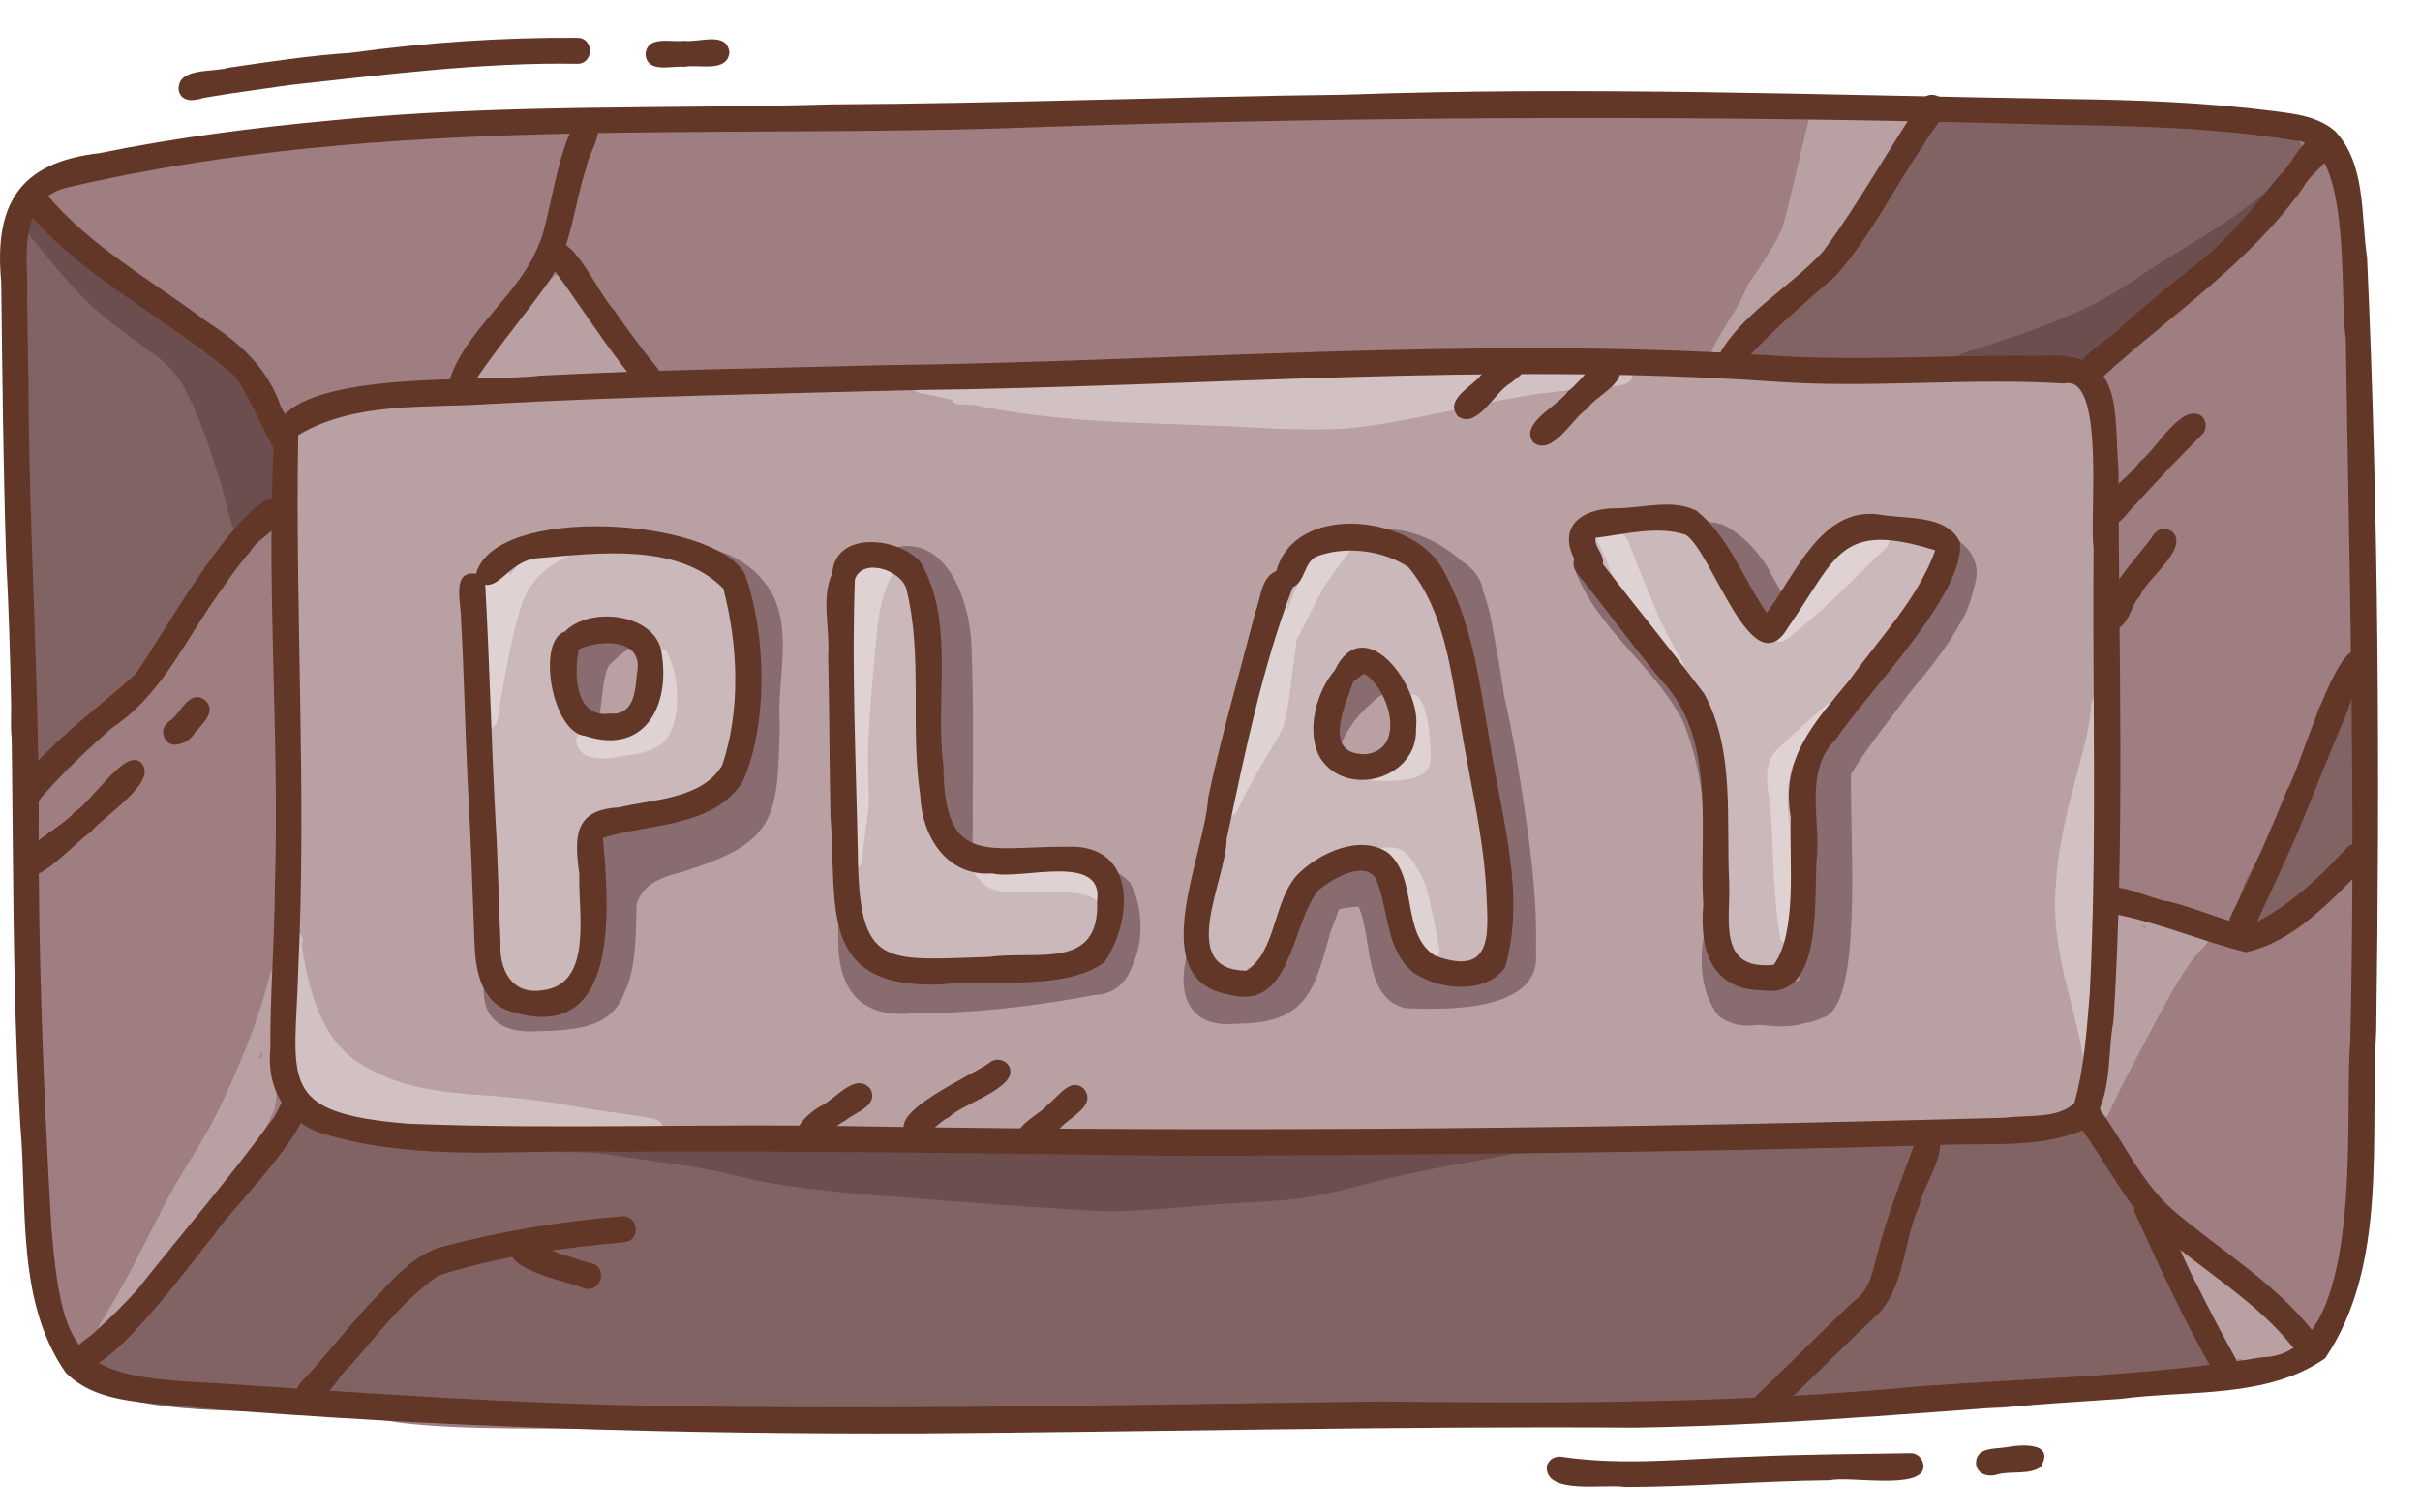 <svg width="32" height="20" viewBox="0 0 32 20" fill="none" xmlns="http://www.w3.org/2000/svg">
<path fill-rule="evenodd" clip-rule="evenodd" d="M31.121 9.291C31.514 9.383 31.211 10.587 31.262 10.947C31.225 11.866 31.22 12.787 31.209 13.707C31.111 14.568 31.357 17.258 30.466 17.892C30.439 17.948 30.391 17.996 30.315 18.026C29.076 18.435 27.736 18.394 26.448 18.533C23.822 18.794 21.179 18.747 18.543 18.756C16.57 18.712 14.597 18.74 12.623 18.741C11.516 18.785 10.415 18.881 9.308 18.913C8.635 18.808 4.666 19.071 4.623 18.547C3.965 18.52 3.252 18.634 2.617 18.459C2.247 18.397 1.329 18.464 1.227 18.012C1.175 17.98 1.126 17.936 1.084 17.886C0.987 17.88 0.891 17.817 0.835 17.673C0.252 13.811 0.268 9.879 0.248 5.98C0.237 4.995 0.171 4.011 0.164 3.025C0.199 2.853 0.291 2.758 0.393 2.734C0.273 2.197 1.537 2.171 1.898 2.057C2.864 1.893 3.9 1.729 4.867 1.678C7.246 1.475 9.633 1.641 12.016 1.581C13.35 1.595 14.689 1.523 16.01 1.439C17.208 1.405 18.404 1.531 19.602 1.504C23.172 1.391 26.745 1.462 30.305 1.744C30.396 1.704 30.506 1.707 30.589 1.77C30.582 1.766 30.575 1.761 30.568 1.756C30.805 1.919 30.866 2.231 30.935 2.493C31.246 2.525 31.203 2.862 31.186 3.092C31.172 3.56 31.172 4.028 31.168 4.495C31.151 6.095 31.196 7.695 31.121 9.291Z" fill="#9E7E81"/>
<path fill-rule="evenodd" clip-rule="evenodd" d="M4.614 18.702C4.053 18.61 1.099 18.823 1.215 18.091C1.026 17.698 1.684 17.349 1.927 17.141C2.199 16.879 2.471 16.614 2.695 16.309C3.051 15.838 3.35 15.306 3.78 14.899C4 14.771 4.253 14.807 4.504 14.844C4.63 14.863 4.756 14.881 4.876 14.879C6.309 14.98 7.744 14.957 9.177 14.933C10.611 14.91 12.044 14.887 13.476 14.988C14.014 15.007 14.552 14.984 15.089 14.956C15.185 14.963 15.289 14.951 15.393 14.938C15.592 14.914 15.794 14.89 15.952 15.007C17.216 14.986 18.48 15.004 19.745 15.022C21.294 15.045 22.844 15.067 24.393 15.017C25.443 14.967 26.524 14.623 27.567 14.795C28.132 15.199 28.312 15.97 28.66 16.549C28.849 16.929 29.125 17.261 29.297 17.651C29.341 17.81 29.448 17.919 29.539 18.05C29.577 18.153 29.566 18.237 29.519 18.306C29.443 18.29 29.361 18.302 29.285 18.31C29.207 18.317 29.129 18.326 29.051 18.336C28.89 18.356 28.729 18.376 28.568 18.398C28.458 18.412 28.348 18.427 28.238 18.442C28.22 18.443 28.203 18.445 28.185 18.446C27.961 18.462 27.736 18.479 27.512 18.502C27.285 18.525 27.058 18.556 26.831 18.579C26.709 18.592 26.587 18.604 26.465 18.614C26.445 18.615 26.425 18.616 26.405 18.616C26.225 18.615 26.046 18.6 25.866 18.592C25.652 18.583 25.436 18.581 25.222 18.575C25.005 18.569 24.788 18.565 24.571 18.575C24.357 18.584 24.143 18.599 23.93 18.623C23.754 18.642 23.579 18.674 23.404 18.701C18.816 18.76 14.227 18.755 9.637 18.776C7.963 18.753 6.289 18.701 4.614 18.702Z" fill="#826364"/>
<path fill-rule="evenodd" clip-rule="evenodd" d="M29.292 1.618C30.543 1.589 30.845 1.951 29.891 2.897C29.31 3.525 28.661 4.082 27.993 4.613C27.675 4.935 27.258 5.052 26.814 5.001C26.132 4.955 25.455 4.815 24.768 4.878C24.317 4.842 22.865 5.328 22.978 4.534C23.243 4.124 23.689 3.833 24.055 3.509C24.783 3.045 24.964 2.062 25.642 1.545C25.86 1.49 26.06 1.632 26.287 1.612C27.288 1.68 28.29 1.586 29.292 1.618Z" fill="#826364"/>
<path fill-rule="evenodd" clip-rule="evenodd" d="M3.729 6.018C3.831 6.873 2.943 7.265 2.549 7.903C2.249 8.374 2.069 8.891 1.617 9.241C1.349 9.487 1.066 9.718 0.822 9.989C0.719 10.14 0.52 10.255 0.344 10.153C0.018 9.877 0.201 9.347 0.152 8.969C0.166 7.707 0.358 6.452 0.247 5.188C0.227 4.666 0.25 4.144 0.238 3.622C0.202 3.346 0.076 2.841 0.515 2.869C0.764 2.925 0.883 3.196 1.079 3.341C1.424 3.636 1.76 3.943 2.119 4.221C2.58 3.95 3.45 5.289 3.54 5.686C3.674 5.732 3.754 5.88 3.729 6.018Z" fill="#826364"/>
<path fill-rule="evenodd" clip-rule="evenodd" d="M29.603 11.981C29.62 11.634 29.934 11.296 30.049 10.997C30.201 10.719 30.296 10.392 30.527 10.167C30.583 9.907 30.569 9.63 30.654 9.378C30.771 9.085 31.232 9.192 31.211 9.506C31.349 9.846 31.219 10.259 31.254 10.623C31.346 10.855 31.526 11.266 31.264 11.445C31.215 11.612 30.99 11.7 30.839 11.603C30.643 11.923 29.79 12.627 29.603 11.981Z" fill="#826364"/>
<path fill-rule="evenodd" clip-rule="evenodd" d="M20.344 15.007C20.405 15.051 20.396 15.148 20.333 15.184C20.302 15.202 20.266 15.207 20.233 15.214C19.484 15.366 18.727 15.472 17.99 15.677C17.731 15.743 17.47 15.808 17.204 15.845C16.872 15.89 16.511 15.895 16.185 15.92C15.637 15.955 15.091 16.03 14.541 16.015C13.663 15.966 12.786 15.902 11.909 15.831C11.322 15.793 10.735 15.736 10.155 15.639C9.91 15.594 9.67 15.528 9.427 15.477C9.159 15.423 8.886 15.389 8.614 15.351C8.342 15.312 8.071 15.264 7.797 15.241C7.679 15.235 7.561 15.234 7.442 15.234C7.384 15.234 7.335 15.185 7.335 15.127C7.335 15.069 7.384 15.02 7.442 15.02C7.773 15.011 8.1 15.054 8.425 15.107C8.68 15.092 8.939 15.114 9.195 15.103C9.717 15.089 10.239 15.108 10.761 15.112C11.563 15.116 12.365 15.118 13.167 15.148C13.904 15.165 14.638 15.249 15.376 15.255C15.401 15.256 15.426 15.256 15.451 15.256C15.496 15.239 15.547 15.229 15.585 15.217C15.979 15.118 16.389 15.113 16.793 15.112C16.97 15.115 17.148 15.12 17.326 15.127C17.326 15.127 17.326 15.127 17.327 15.127C17.63 15.115 17.934 15.109 18.238 15.096C18.86 15.072 19.483 15.032 20.1 14.987C20.181 14.987 20.273 14.96 20.344 15.007Z" fill="#6C4E4F"/>
<path fill-rule="evenodd" clip-rule="evenodd" d="M3.892 6.418C3.893 6.547 3.788 6.642 3.703 6.727C3.632 6.798 3.561 6.869 3.493 6.943C3.407 7.049 3.227 7.227 3.114 7.059C3.013 6.817 2.975 6.55 2.891 6.302C2.77 5.917 2.653 5.558 2.474 5.202C2.366 4.96 2.181 4.771 1.959 4.631C1.775 4.5 1.596 4.362 1.42 4.222C1.071 3.95 0.792 3.603 0.513 3.262C0.458 3.193 0.401 3.125 0.35 3.053C0.314 3.035 0.288 2.998 0.288 2.956C0.284 2.894 0.331 2.83 0.397 2.833C0.494 2.837 0.526 2.949 0.585 3.009C0.63 2.997 0.671 3.019 0.702 3.051C0.954 3.263 1.179 3.506 1.446 3.699C1.7 3.873 1.99 3.986 2.245 4.156C2.511 4.343 2.783 4.518 3.045 4.709C3.469 4.985 3.596 5.296 3.749 5.759C3.815 5.974 3.884 6.192 3.892 6.418Z" fill="#6C4E4F"/>
<path fill-rule="evenodd" clip-rule="evenodd" d="M25.431 4.892C25.431 4.891 25.431 4.891 25.431 4.89C25.449 4.883 25.468 4.875 25.486 4.868C25.676 4.791 25.865 4.713 26.053 4.633C26.058 4.634 26.063 4.635 26.068 4.637C26.85 4.385 27.627 4.129 28.299 3.65C28.787 3.314 29.322 3.047 29.787 2.678C29.894 2.604 29.982 2.488 30.106 2.446C30.175 2.435 30.246 2.497 30.233 2.569C30.213 2.673 30.119 2.746 30.056 2.826C29.75 3.163 29.409 3.466 29.075 3.774C28.738 4.076 28.415 4.392 28.062 4.674C27.737 4.966 27.564 4.962 27.146 4.977C26.782 5.002 26.42 4.974 26.072 4.86C25.937 4.902 25.801 4.942 25.664 4.976C25.629 4.988 25.587 4.998 25.549 4.998C25.488 4.997 25.436 4.973 25.431 4.892Z" fill="#6C4E4F"/>
<path fill-rule="evenodd" clip-rule="evenodd" d="M6.258 5.118C6.217 5.048 6.213 4.957 6.275 4.872C6.574 4.485 6.844 4.02 7.25 3.741C7.377 3.493 7.762 3.655 7.653 3.917C7.914 4.017 7.954 4.388 8.106 4.603C8.194 4.619 8.268 4.693 8.28 4.785C8.283 4.804 8.283 4.822 8.28 4.84C8.379 4.876 8.432 4.979 8.418 5.076C9.519 5.02 10.619 4.93 11.72 4.889C13.699 4.851 15.678 4.848 17.655 4.771C19.313 4.671 20.974 4.655 22.634 4.661C22.639 4.627 22.651 4.593 22.668 4.565C22.767 4.372 22.897 4.197 22.999 4.006C23.041 3.926 23.08 3.844 23.116 3.76C23.215 3.615 23.314 3.469 23.406 3.319C23.468 3.218 23.531 3.112 23.569 3C23.6 2.907 23.624 2.811 23.647 2.715C23.741 2.331 23.827 1.946 23.923 1.562C24.056 1.571 24.189 1.581 24.323 1.574C24.535 1.558 24.747 1.519 24.959 1.494C25.101 1.486 25.312 1.436 25.391 1.591C25.43 1.702 25.339 1.837 25.299 1.931C25.096 2.323 24.812 2.696 24.518 3.015C24.238 3.332 23.976 3.63 23.711 3.953C23.601 4.078 23.207 4.533 22.935 4.727C22.974 4.741 23.014 4.751 23.052 4.759C23.12 4.772 23.187 4.783 23.256 4.793C23.497 4.828 23.743 4.837 23.986 4.848C24.221 4.859 24.455 4.865 24.69 4.87C24.909 4.875 25.129 4.877 25.349 4.88C25.464 4.881 25.58 4.882 25.695 4.882C25.712 4.882 25.729 4.882 25.746 4.882C25.791 4.882 25.837 4.882 25.883 4.882C25.893 4.882 25.903 4.882 25.913 4.882C25.962 4.882 26.014 4.882 26.062 4.871C26.109 4.86 26.151 4.836 26.184 4.803C26.197 4.803 26.21 4.803 26.223 4.803C26.276 4.803 26.329 4.802 26.382 4.802C26.389 4.802 26.396 4.802 26.403 4.802C26.467 4.802 26.53 4.801 26.593 4.801C26.603 4.802 26.614 4.802 26.625 4.801C26.625 4.801 26.626 4.801 26.626 4.801C26.666 4.801 26.705 4.8 26.744 4.8C26.82 4.832 26.909 4.834 26.99 4.837C27.053 4.839 27.116 4.841 27.179 4.841C27.255 4.842 27.331 4.842 27.406 4.842C27.438 4.842 27.469 4.84 27.5 4.838C27.501 4.838 27.502 4.838 27.502 4.838C27.947 5.07 27.972 5.613 27.926 6.831C27.996 8.562 28.038 10.294 27.965 12.025C27.994 11.985 28.037 11.958 28.099 11.956C28.399 12 28.677 12.154 28.965 12.229C29.01 12.24 29.054 12.261 29.1 12.264C29.176 12.264 29.221 12.34 29.205 12.41C29.194 12.49 29.122 12.532 29.074 12.589C29.01 12.665 28.953 12.745 28.897 12.825C28.644 13.213 28.446 13.633 28.225 14.038C28.133 14.214 28.041 14.389 27.957 14.569C27.904 14.664 27.864 14.871 27.715 14.802C27.699 14.794 27.686 14.781 27.675 14.765C27.366 15.101 26.716 15.053 25.373 15.019C22.664 15.024 19.954 15.112 17.244 15.181C17.035 15.175 16.826 15.166 16.617 15.154C16.143 15.126 15.669 15.101 15.195 15.07C15.185 15.069 15.175 15.068 15.164 15.068C15.161 15.068 15.158 15.068 15.155 15.068C15.155 15.068 15.155 15.068 15.154 15.068C15.154 15.068 15.154 15.068 15.154 15.068C15.154 15.068 15.153 15.068 15.153 15.068C15.149 15.068 15.146 15.067 15.143 15.067C15.138 15.067 15.133 15.066 15.128 15.066C15.126 15.066 15.125 15.066 15.123 15.066C15.098 15.064 15.074 15.062 15.049 15.06C15.049 15.06 15.049 15.06 15.049 15.06C15.048 15.06 15.047 15.06 15.047 15.06C15.046 15.06 15.046 15.06 15.046 15.06C15.045 15.06 15.045 15.06 15.045 15.06C15.042 15.06 15.04 15.06 15.038 15.06C15.034 15.059 15.031 15.059 15.027 15.059C15.026 15.059 15.026 15.059 15.025 15.059C14.948 15.053 14.871 15.048 14.795 15.043C14.778 15.042 14.762 15.041 14.746 15.04C14.422 15.018 14.098 15.001 13.774 15.002C13.295 15.004 12.816 15.018 12.337 15.027C11.851 15.035 11.364 15.042 10.878 15.061C10.39 15.081 9.903 15.107 9.415 15.13C9.157 15.142 8.9 15.155 8.642 15.168C8.408 15.179 8.174 15.189 7.94 15.208C7.923 15.209 7.906 15.211 7.889 15.214C7.434 15.2 6.979 15.186 6.524 15.179C6.404 15.174 6.284 15.168 6.165 15.162C6.045 15.156 5.925 15.15 5.806 15.145C5.632 15.12 5.46 15.094 5.287 15.067C5.129 15.038 4.971 15.01 4.814 14.978C4.728 14.96 4.644 14.942 4.559 14.923C4.469 14.903 4.378 14.876 4.285 14.874C4.263 14.873 4.241 14.877 4.22 14.884C3.869 14.69 3.722 14.345 3.676 13.944C3.669 14.02 3.663 14.095 3.658 14.171C3.638 14.348 3.683 14.533 3.614 14.702C3.504 14.972 3.335 15.212 3.171 15.452C3.134 15.508 3.123 15.591 3.054 15.618C2.873 15.869 2.694 16.121 2.504 16.365C2.433 16.489 2.362 16.613 2.289 16.737C2.238 16.81 2.197 16.947 2.085 16.917C2.006 17.003 1.938 17.241 1.788 17.14C1.694 17.312 1.584 17.475 1.493 17.648C1.505 17.747 1.374 17.805 1.307 17.733C1.222 17.638 1.321 17.519 1.369 17.43C1.428 17.331 1.487 17.232 1.545 17.132C1.659 16.937 1.764 16.736 1.867 16.534C1.973 16.326 2.077 16.117 2.185 15.909C2.393 15.508 2.658 15.138 2.862 14.735C3.143 14.158 3.394 13.561 3.557 12.941C3.574 12.874 3.595 12.771 3.671 12.753C3.676 12.298 3.686 11.843 3.707 11.388C3.745 10.747 3.755 10.105 3.756 9.462C3.772 9.213 3.787 8.964 3.802 8.715C3.83 8.258 3.859 7.8 3.86 7.343C3.862 6.859 3.843 6.376 3.832 5.892C3.831 5.817 3.831 5.742 3.837 5.667C3.842 5.61 3.824 5.555 3.791 5.512C3.795 5.506 3.799 5.5 3.804 5.494C3.894 5.442 3.986 5.394 4.08 5.348C4.187 5.3 4.294 5.255 4.403 5.212C4.476 5.185 4.549 5.159 4.622 5.135C4.835 5.121 5.048 5.11 5.261 5.091C5.289 5.089 5.318 5.086 5.346 5.084C5.4 5.087 5.454 5.091 5.507 5.095C5.762 5.113 6.011 5.131 6.231 5.117L6.258 5.118ZM3.429 13.988C3.439 13.987 3.449 13.986 3.458 13.988C3.461 13.956 3.464 13.924 3.467 13.892C3.455 13.924 3.442 13.956 3.429 13.988ZM28.354 12.271C28.357 12.269 28.36 12.268 28.363 12.266C28.369 12.262 28.376 12.259 28.383 12.257C28.352 12.245 28.32 12.234 28.288 12.223C28.289 12.223 28.291 12.224 28.292 12.224C28.291 12.224 28.289 12.223 28.288 12.223C28.288 12.223 28.288 12.224 28.288 12.225C28.315 12.231 28.339 12.248 28.354 12.271ZM30.123 18.075C30.427 18.093 30.449 17.756 30.241 17.601C30.1 17.463 29.977 17.256 29.769 17.225C29.524 17.008 29.366 16.708 29.123 16.496C29.005 16.425 28.844 16.491 28.809 16.624C28.768 16.806 28.944 16.94 29.002 17.101C29.176 17.339 29.248 18.047 29.628 17.971C29.699 18.035 29.8 18.052 29.884 18.003C29.891 17.999 29.897 17.994 29.903 17.99C29.967 18.036 30.043 18.068 30.123 18.075Z" fill="#B9A0A3"/>
<path fill-rule="evenodd" clip-rule="evenodd" d="M21.378 4.819C21.476 4.824 21.62 4.873 21.581 4.997C21.537 5.134 21.236 5.102 21.115 5.126C20.788 5.159 20.46 5.184 20.137 5.239C19.37 5.37 18.616 5.582 17.84 5.662C17.501 5.687 17.16 5.678 16.82 5.667C15.546 5.581 14.253 5.631 12.996 5.378C12.893 5.348 12.788 5.349 12.681 5.349C12.638 5.348 12.601 5.323 12.584 5.285C12.442 5.252 12.299 5.22 12.156 5.194C12.098 5.184 12.056 5.133 12.064 5.074C12.072 5.018 12.127 4.971 12.185 4.982C12.421 5.025 12.655 5.084 12.889 5.136C13.086 5.135 13.282 5.126 13.464 5.114C14.366 5.032 15.27 4.97 16.176 4.937C16.629 4.912 17.081 4.876 17.534 4.868C18.223 4.847 18.912 4.846 19.6 4.821C20.049 4.801 20.499 4.778 20.948 4.789C21.092 4.793 21.236 4.8 21.378 4.819ZM27.572 14.035C27.524 13.932 27.521 13.813 27.491 13.704C27.448 13.495 27.391 13.29 27.34 13.083C27.226 12.63 27.139 12.151 27.187 11.685C27.213 11.222 27.32 10.769 27.441 10.324C27.522 9.991 27.636 9.659 27.652 9.316C27.652 9.257 27.701 9.208 27.759 9.208C27.883 9.213 27.871 9.346 27.861 9.435C27.834 9.658 27.778 9.875 27.723 10.092C27.82 10.14 27.765 10.278 27.767 10.356C27.737 10.808 27.72 11.261 27.711 11.714C27.708 12.327 27.734 12.94 27.771 13.552C27.777 13.662 27.783 13.772 27.784 13.883C27.783 13.943 27.789 14.012 27.741 14.056C27.692 14.104 27.608 14.096 27.572 14.035ZM8.729 14.835C8.771 14.877 8.771 14.948 8.729 14.989C8.634 15.059 8.493 15.034 8.379 15.048C8.045 15.059 7.711 15.055 7.377 15.055C6.716 15.071 6.054 15.15 5.392 15.094C5.011 15.067 4.627 15.003 4.276 14.848C4.012 14.726 3.839 14.447 3.794 14.165C3.74 13.775 3.755 13.362 3.868 12.986C3.831 12.798 3.753 12.602 3.783 12.41C3.829 12.251 4.066 12.329 3.988 12.483C4.051 12.924 4.18 13.479 4.478 13.82C4.607 13.969 4.759 14.078 4.932 14.159C5.317 14.367 5.755 14.43 6.185 14.468C6.633 14.498 7.08 14.537 7.522 14.616C7.843 14.678 8.168 14.716 8.49 14.765C8.57 14.784 8.664 14.781 8.729 14.835Z" fill="#D2C1C3"/>
<path fill-rule="evenodd" clip-rule="evenodd" d="M12.169 18.954C8.981 18.965 5.796 18.874 2.618 18.616C2.035 18.533 1.313 18.595 0.87 18.152C0.209 17.206 0.366 15.96 0.268 14.865C0.119 12.38 0.214 9.889 0.082 7.403C0.042 6.179 0.031 4.954 0.016 3.73C-0.079 2.716 0.242 2.148 1.312 2.026C2.337 1.817 3.374 1.685 4.415 1.589C6.606 1.372 8.81 1.443 11.008 1.38C13.264 1.369 15.518 1.279 17.774 1.252C20.959 1.138 24.142 1.258 27.326 1.309C28.246 1.32 29.168 1.353 30.081 1.471C30.358 1.506 30.661 1.543 30.879 1.736C31.289 2.172 31.217 2.851 31.3 3.407C31.453 6.811 31.47 10.223 31.421 13.631C31.336 15.059 31.583 16.723 30.746 17.961C29.98 18.497 28.935 18.379 28.044 18.497C25.887 18.634 23.769 18.844 21.614 18.877C18.465 18.855 15.318 18.933 12.169 18.954ZM8.774 18.59C11.933 18.645 15.089 18.571 18.247 18.532C20.628 18.559 23.01 18.559 25.382 18.331C26.908 18.221 28.407 18.196 29.911 17.948C31.304 17.922 30.99 14.78 31.077 13.784C31.152 10.679 31.065 7.578 31.019 4.474C30.927 3.873 31.109 1.887 30.338 1.857C29.291 1.685 28.226 1.665 27.168 1.649C22.708 1.521 18.248 1.533 13.789 1.678C9.486 1.849 5.103 1.491 0.878 2.482C0.343 2.611 0.334 3.195 0.359 3.645C0.358 4.113 0.368 4.582 0.376 5.05C0.382 6.938 0.507 8.823 0.512 10.711C0.501 12.55 0.574 14.409 0.68 16.242C0.832 18.056 1.082 18.206 2.871 18.291C4.848 18.422 6.8 18.563 8.774 18.59Z" fill="#633728"/>
<path fill-rule="evenodd" clip-rule="evenodd" d="M15.685 15.286C13.171 15.252 10.656 15.215 8.141 15.23C6.884 15.195 5.579 15.366 4.356 15.015C3.806 14.886 3.518 14.415 3.575 13.866C3.57 13.146 3.632 12.428 3.635 11.708C3.698 9.711 3.513 7.696 3.628 5.708C3.835 4.866 6.389 5.064 7.139 4.967C8.645 4.89 10.154 4.867 11.661 4.829C15.556 4.782 19.46 4.446 23.35 4.696C24.56 4.784 25.773 4.688 26.984 4.706C28.102 4.625 27.947 5.396 28.014 6.231C28.015 8.653 28.099 11.083 27.947 13.502C27.855 13.968 27.951 14.618 27.553 14.941C26.935 15.201 26.233 15.105 25.578 15.144C22.282 15.239 18.983 15.268 15.685 15.286ZM11.411 14.894C16.447 14.976 21.482 14.92 26.517 14.78C26.809 14.742 27.213 14.798 27.429 14.585C27.562 14.115 27.593 13.621 27.633 13.136C27.732 11.173 27.667 9.206 27.683 7.242C27.626 6.841 27.843 4.938 27.294 5.071C26.019 4.992 24.737 5.139 23.461 5.046C19.68 4.785 15.889 5.114 12.104 5.158C10.225 5.208 8.344 5.24 6.466 5.342C5.619 5.4 4.698 5.306 3.943 5.753C3.902 8.098 4.055 10.447 3.945 12.792C3.904 14.295 3.636 14.715 5.396 14.859C7.4 14.938 9.406 14.852 11.411 14.894Z" fill="#633728"/>
<path fill-rule="evenodd" clip-rule="evenodd" d="M27.522 5.083C27.254 4.793 27.921 4.495 28.079 4.292C28.444 3.968 28.826 3.665 29.207 3.36C29.554 3.05 29.846 2.688 30.137 2.326C30.331 2.169 30.508 1.628 30.806 1.814C30.977 2.059 30.559 2.263 30.462 2.47C29.753 3.473 28.713 4.157 27.82 4.971C27.805 5.11 27.627 5.165 27.522 5.083Z" fill="#633728"/>
<path fill-rule="evenodd" clip-rule="evenodd" d="M30.34 17.842C29.741 17.068 28.817 16.654 28.18 15.922C27.953 15.6 27.755 15.257 27.529 14.933C27.481 14.861 27.409 14.774 27.427 14.681C27.454 14.484 27.761 14.486 27.777 14.687C28.102 15.13 28.327 15.656 28.751 16.016C29.367 16.54 30.074 16.958 30.582 17.6C30.741 17.754 30.493 18.003 30.34 17.842Z" fill="#633728"/>
<path fill-rule="evenodd" clip-rule="evenodd" d="M0.982 18.054C0.842 17.84 1.169 17.716 1.282 17.585C1.472 17.417 1.651 17.238 1.82 17.048C2.404 16.312 3.039 15.572 3.589 14.818C3.703 14.699 3.716 14.436 3.92 14.452C4.502 14.583 2.986 16.051 2.836 16.323C2.592 16.603 1.315 18.405 0.982 18.054Z" fill="#633728"/>
<path fill-rule="evenodd" clip-rule="evenodd" d="M3.655 5.982C3.451 5.656 3.328 5.28 3.1 4.968C2.305 4.279 1.334 3.802 0.593 3.052C0.492 2.918 0.221 2.759 0.38 2.577C0.444 2.513 0.559 2.509 0.622 2.577C1.208 3.271 2.013 3.71 2.73 4.25C3.147 4.515 3.507 4.838 3.689 5.309C3.75 5.522 4.042 5.768 3.898 5.982C3.832 6.048 3.721 6.048 3.655 5.982Z" fill="#633728"/>
<path fill-rule="evenodd" clip-rule="evenodd" d="M0.327 10.691C-0.318 10.511 1.612 9.133 1.8 8.899C2.094 8.51 3.283 6.324 3.77 6.59C3.959 6.861 3.427 7.078 3.307 7.294C3.111 7.522 2.945 7.773 2.773 8.019C2.39 8.595 2.076 9.232 1.484 9.622C1.176 9.894 0.858 10.191 0.591 10.495C0.512 10.574 0.461 10.714 0.327 10.691Z" fill="#633728"/>
<path fill-rule="evenodd" clip-rule="evenodd" d="M5.93 5.071C6.13 4.368 6.88 3.904 7.134 3.209C7.281 2.918 7.426 1.462 7.787 1.544C8.067 1.664 7.781 2.009 7.754 2.213C7.59 2.703 7.561 3.249 7.278 3.692C6.97 4.131 6.621 4.539 6.318 4.981C6.256 5.066 6.254 5.205 6.123 5.217C6.03 5.231 5.946 5.163 5.93 5.071Z" fill="#633728"/>
<path fill-rule="evenodd" clip-rule="evenodd" d="M8.424 5.08C8.094 4.68 7.807 4.249 7.511 3.825C7.402 3.653 7.021 3.277 7.405 3.199C7.669 3.289 7.91 3.874 8.12 4.102C8.304 4.364 8.491 4.624 8.695 4.87C8.832 5.043 8.56 5.257 8.424 5.08Z" fill="#633728"/>
<path fill-rule="evenodd" clip-rule="evenodd" d="M29.7 12.591C29.108 12.446 28.536 12.193 27.931 12.082C27.824 12.12 27.704 12.033 27.706 11.92C27.794 11.514 28.41 11.896 28.673 11.92C29.032 12.005 29.375 12.165 29.731 12.246C30.14 12.053 30.503 11.761 30.817 11.437C30.89 11.362 30.964 11.287 31.035 11.209C31.188 11.05 31.435 11.294 31.277 11.452C30.832 11.901 30.336 12.453 29.7 12.591Z" fill="#633728"/>
<path fill-rule="evenodd" clip-rule="evenodd" d="M29.551 12.466C29.326 12.354 29.519 12.09 29.586 11.932C29.82 11.442 30.042 10.946 30.244 10.441C30.412 10.181 30.914 8.355 31.231 8.619C31.462 8.807 31.088 9.145 31.054 9.375C30.846 9.86 30.653 10.35 30.453 10.838C30.249 11.338 30.01 11.822 29.788 12.314C29.788 12.433 29.656 12.51 29.551 12.466Z" fill="#633728"/>
<path fill-rule="evenodd" clip-rule="evenodd" d="M29.258 18.122C28.878 17.453 28.553 16.755 28.237 16.053C28.246 16.072 28.258 16.088 28.272 16.103C28.115 15.947 28.359 15.701 28.514 15.861C28.72 16.223 28.853 16.626 29.052 16.994C29.213 17.316 29.379 17.635 29.554 17.949C29.667 18.14 29.369 18.316 29.258 18.122Z" fill="#633728"/>
<path fill-rule="evenodd" clip-rule="evenodd" d="M23.22 18.703C23.155 18.638 23.152 18.525 23.22 18.46C23.652 18.048 24.071 17.623 24.505 17.212C24.722 17.069 24.759 16.823 24.821 16.588C24.95 16.091 25.137 15.613 25.314 15.131C25.263 14.947 25.52 14.838 25.627 14.992C25.747 15.266 25.436 15.66 25.378 15.947C25.172 16.395 25.191 16.971 24.861 17.347C24.388 17.793 23.93 18.253 23.462 18.703C23.395 18.767 23.287 18.769 23.22 18.703Z" fill="#633728"/>
<path fill-rule="evenodd" clip-rule="evenodd" d="M3.972 18.525C3.822 18.363 4.043 18.226 4.138 18.108C4.38 17.831 4.612 17.546 4.858 17.272C5.16 16.968 5.444 16.582 5.88 16.476C6.645 16.279 7.428 16.147 8.216 16.085C8.434 16.053 8.484 16.399 8.263 16.425C7.43 16.503 6.584 16.61 5.792 16.87C5.336 17.189 4.993 17.646 4.629 18.063C4.445 18.207 4.244 18.716 3.972 18.525Z" fill="#633728"/>
<path fill-rule="evenodd" clip-rule="evenodd" d="M7.734 17.038C7.519 16.948 6.732 16.807 6.757 16.537C6.866 16.198 7.25 16.564 7.466 16.595C7.584 16.636 7.704 16.674 7.826 16.707C8.04 16.764 7.947 17.099 7.734 17.038Z" fill="#633728"/>
<path fill-rule="evenodd" clip-rule="evenodd" d="M22.674 4.808C22.948 4.184 23.654 3.822 24.107 3.324C24.584 2.685 24.965 1.978 25.414 1.319C25.498 1.198 25.707 1.255 25.72 1.401C25.706 1.586 25.531 1.728 25.451 1.893C25.053 2.471 24.742 3.118 24.275 3.646C23.856 4.012 23.43 4.373 23.056 4.786C22.983 4.99 22.719 5.08 22.674 4.808Z" fill="#633728"/>
<path fill-rule="evenodd" clip-rule="evenodd" d="M2.364 1.203C2.33 0.885 2.81 0.961 3.015 0.896C3.555 0.817 4.094 0.734 4.639 0.699C5.632 0.562 6.631 0.494 7.634 0.5C7.854 0.498 7.857 0.845 7.634 0.843C6.368 0.823 5.115 0.985 3.859 1.121C3.471 1.178 3.08 1.226 2.693 1.294C2.574 1.334 2.408 1.358 2.364 1.203Z" fill="#633728"/>
<path fill-rule="evenodd" clip-rule="evenodd" d="M8.536 0.717C8.555 0.463 8.878 0.564 9.049 0.54C9.24 0.567 9.613 0.407 9.645 0.694C9.615 0.966 9.242 0.845 9.054 0.883C8.881 0.865 8.556 0.976 8.536 0.717Z" fill="#633728"/>
<path fill-rule="evenodd" clip-rule="evenodd" d="M21.486 19.662C21.229 19.616 20.42 19.774 20.454 19.386C20.479 19.293 20.574 19.245 20.665 19.266C21.485 19.386 22.322 19.285 23.147 19.262C23.852 19.23 24.558 19.228 25.263 19.216C25.357 19.213 25.434 19.296 25.434 19.387C25.44 19.711 24.451 19.514 24.201 19.573C23.296 19.582 22.392 19.66 21.486 19.662Z" fill="#633728"/>
<path fill-rule="evenodd" clip-rule="evenodd" d="M26.129 19.34C26.137 19.133 26.384 19.162 26.529 19.137C26.734 19.098 27.187 19.069 26.981 19.402C26.818 19.506 26.599 19.447 26.414 19.496C26.29 19.538 26.13 19.492 26.129 19.34Z" fill="#633728"/>
<path fill-rule="evenodd" clip-rule="evenodd" d="M20.277 5.852C20.082 5.597 20.61 5.367 20.735 5.172C20.908 5.056 21.137 4.638 21.362 4.782C21.593 5.03 21.112 5.219 20.989 5.403C20.79 5.529 20.53 6.038 20.277 5.852Z" fill="#633728"/>
<path fill-rule="evenodd" clip-rule="evenodd" d="M19.274 5.501C19.098 5.278 19.47 5.111 19.588 4.956C19.736 4.838 19.977 4.496 20.157 4.736C20.247 4.891 20.074 4.982 19.973 5.067C19.766 5.181 19.527 5.69 19.274 5.501Z" fill="#633728"/>
<path fill-rule="evenodd" clip-rule="evenodd" d="M12.007 15.016C11.666 14.717 12.904 14.205 13.107 14.036C13.188 13.989 13.294 14.016 13.342 14.097C13.493 14.376 12.721 14.593 12.549 14.774C12.372 14.846 12.211 15.142 12.007 15.016Z" fill="#633728"/>
<path fill-rule="evenodd" clip-rule="evenodd" d="M13.491 15.161C13.305 14.915 13.732 14.762 13.86 14.602C13.995 14.506 14.151 14.237 14.331 14.396C14.51 14.618 14.144 14.771 14.021 14.915C13.864 15.011 13.691 15.327 13.491 15.161Z" fill="#633728"/>
<path fill-rule="evenodd" clip-rule="evenodd" d="M10.686 15.135C10.346 15.023 10.677 14.72 10.855 14.624C11.047 14.538 11.319 14.162 11.512 14.403C11.621 14.628 11.298 14.71 11.168 14.825C10.993 14.903 10.877 15.121 10.686 15.135Z" fill="#633728"/>
<path fill-rule="evenodd" clip-rule="evenodd" d="M27.765 6.913C27.564 6.681 28.171 6.316 28.292 6.107C28.502 5.962 28.852 5.303 29.117 5.506C29.183 5.572 29.183 5.683 29.117 5.748C28.819 6.043 28.532 6.349 28.249 6.659C28.12 6.775 27.962 7.081 27.765 6.913Z" fill="#633728"/>
<path fill-rule="evenodd" clip-rule="evenodd" d="M27.925 8.321C27.452 8.171 28.351 7.294 28.483 7.06C28.542 6.987 28.648 6.971 28.724 7.029C28.956 7.254 28.385 7.646 28.296 7.883C28.16 8.015 28.151 8.328 27.925 8.321Z" fill="#633728"/>
<path fill-rule="evenodd" clip-rule="evenodd" d="M0.203 11.434C0.246 11.224 0.815 10.945 0.989 10.734C1.207 10.613 1.647 9.897 1.858 10.078C2.124 10.331 1.352 10.8 1.199 11.004C0.991 11.124 0.317 11.941 0.203 11.434Z" fill="#633728"/>
<path fill-rule="evenodd" clip-rule="evenodd" d="M2.157 9.682C2.153 9.565 2.271 9.532 2.33 9.452C2.425 9.343 2.539 9.133 2.706 9.255C2.877 9.399 2.674 9.573 2.576 9.69C2.481 9.858 2.179 9.941 2.157 9.682Z" fill="#633728"/>
<path fill-rule="evenodd" clip-rule="evenodd" d="M23.034 12.881C23.017 12.86 23 12.838 22.984 12.816C22.983 12.814 22.982 12.813 22.981 12.812C22.98 12.833 22.98 12.854 22.98 12.875C22.998 12.878 23.016 12.88 23.034 12.881ZM23.458 8.756C23.436 8.684 23.413 8.613 23.388 8.542C23.354 8.536 23.323 8.521 23.294 8.503C23.14 8.536 22.994 8.374 23.05 8.224C22.925 8.046 22.817 7.85 22.654 7.702C22.494 7.553 22.267 7.438 22.19 7.223C22.017 7.085 22.173 6.783 22.386 6.852C22.534 6.917 22.701 6.883 22.844 6.97C23.059 7.091 23.225 7.277 23.36 7.481C23.492 7.73 24.147 8.781 23.722 8.905C23.61 8.937 23.493 8.868 23.458 8.756ZM8.477 7.958C8.716 7.818 8.934 8.19 8.693 8.328C8.466 8.459 8.246 8.608 8.058 8.791C7.885 9.052 8.059 9.906 7.562 9.742C7.346 9.57 7.443 9.221 7.393 8.976C7.347 8.728 7.382 8.188 7.758 8.396C7.814 8.297 7.925 8.212 8.043 8.241C8.181 8.138 8.327 8.042 8.477 7.958ZM10.195 7.824C9.958 7.423 9.433 7.129 8.976 7.316C8.68 7.463 8.879 7.831 9.096 7.802C9.1 7.804 9.103 7.806 9.106 7.808C9.332 7.843 9.554 7.879 9.686 8.098C9.695 8.109 9.704 8.12 9.714 8.128C9.887 8.921 9.858 9.784 9.63 10.558C9.338 10.537 9.06 10.679 8.789 10.771C8.61 10.808 8.39 10.78 8.241 10.897C8.202 10.891 8.162 10.897 8.124 10.911C8.049 10.94 8.012 10.998 7.991 11.065C7.836 11.112 7.766 11.321 7.866 11.45C7.897 11.955 7.7 12.513 7.844 12.993C7.842 13 7.84 13.007 7.838 13.014C7.571 13.166 7.241 13.104 6.946 13.114C6.901 13.123 6.863 13.137 6.832 13.156C6.76 12.88 7.057 12.417 6.693 12.31C6.344 12.303 6.438 12.797 6.398 13.031C6.363 13.471 6.646 13.652 7.054 13.638C7.685 13.625 8.098 13.573 8.258 13.119C8.408 12.818 8.407 12.395 8.418 11.953C8.483 11.756 8.629 11.624 9.005 11.535C10.264 11.142 10.283 10.839 10.311 9.583C10.268 9.007 10.491 8.348 10.195 7.824ZM12.861 11.129C12.838 11.279 12.955 11.435 12.877 11.578C12.792 11.738 12.525 11.707 12.486 11.527C12.405 11.106 12.029 9.131 12.433 8.947C12.398 8.566 12.447 7.502 11.836 7.692C11.69 8.06 11.249 7.709 11.451 7.43C12.354 6.786 12.821 7.756 12.847 8.567C12.879 9.42 12.861 10.275 12.861 11.129ZM14.941 11.669C14.807 11.53 14.485 11.324 14.32 11.484C14.053 11.466 13.748 11.525 13.476 11.598C13.208 11.666 13.324 12.088 13.59 12.011C14.309 11.845 14.729 11.763 14.563 12.629C14.492 12.675 14.391 12.715 14.269 12.75C13.443 12.903 12.567 13.034 11.747 12.886C11.611 12.629 11.888 11.801 11.587 11.7C11.58 11.551 11.568 11.403 11.539 11.258C10.964 10.747 11.102 12.174 11.083 12.454C11.092 13.099 11.388 13.46 12.057 13.401C12.65 13.399 13.245 13.352 13.833 13.264C14.041 13.235 14.249 13.2 14.455 13.159C14.739 13.154 14.901 12.985 14.975 12.764C14.975 12.764 14.975 12.764 14.975 12.764C15.135 12.429 15.107 11.958 14.941 11.669ZM17.831 8.954C18.043 8.757 18.884 8.289 18.745 8.919C18.587 9.091 18.308 9.11 18.143 9.292C17.943 9.455 17.797 9.666 17.704 9.906C17.635 10.176 17.278 10.412 17.164 10.04C17.155 9.976 17.167 9.912 17.191 9.851C17.087 9.569 17.403 9.331 17.583 9.155C17.626 9.048 17.701 8.94 17.831 8.954ZM20.312 12.633C20.312 12.632 20.312 12.632 20.312 12.632C20.313 12.613 20.312 12.593 20.311 12.573C20.326 11.968 20.257 11.361 20.169 10.763C20.094 10.238 20.007 9.714 19.889 9.197C19.862 9.016 19.833 8.835 19.802 8.654C19.744 8.378 19.718 8.079 19.609 7.816C19.601 7.693 19.518 7.54 19.319 7.412C18.962 7.091 18.444 6.895 17.979 7.051C17.901 7.069 17.841 7.106 17.799 7.151C17.355 7.289 17.584 7.735 17.904 7.561C17.984 7.561 18.073 7.561 18.166 7.564C18.185 7.621 18.231 7.67 18.308 7.69C18.546 7.743 18.8 7.771 19.013 7.897C19.288 8.315 19.364 8.86 19.479 9.364C19.479 9.364 19.479 9.364 19.48 9.365C19.557 9.937 19.668 10.504 19.757 11.075C19.82 11.566 19.859 12.062 19.873 12.556C19.856 12.651 19.829 12.722 19.789 12.762C19.778 12.768 19.766 12.774 19.754 12.78C19.541 12.663 19.266 12.803 19.041 12.841C18.588 12.997 18.685 12.166 18.582 11.637C18.756 11.496 18.699 11.247 18.407 11.262C18.342 11.178 18.271 11.132 18.202 11.112C18.2 10.948 17.996 10.794 17.837 10.95C17.753 11.041 17.484 11.326 17.245 11.636C17.226 11.645 17.208 11.654 17.189 11.664C17.137 11.701 17.11 11.761 17.107 11.823C16.836 12.212 16.68 12.586 17.05 12.623C17.037 12.666 17.024 12.709 17.011 12.752C16.781 12.68 16.547 12.617 16.351 12.472C16.194 11.814 15.707 12.205 15.68 12.686C15.568 13.205 15.762 13.595 16.343 13.537C17.279 13.534 17.375 13.111 17.592 12.329C17.631 12.226 17.668 12.123 17.708 12.021C17.795 12.005 17.882 11.99 17.967 11.991C18.153 12.419 18.027 13.202 18.586 13.331C19.122 13.356 20.344 13.376 20.312 12.633ZM26.138 7.564C26.139 7.593 26.137 7.623 26.131 7.652C26.12 7.709 26.106 7.766 26.09 7.821C26.055 7.961 26 8.117 25.924 8.231C25.749 8.563 25.502 8.86 25.256 9.155C24.965 9.545 24.657 9.928 24.476 10.238C24.464 11.198 24.631 13.314 24.1 13.458C24.033 13.49 23.947 13.52 23.864 13.53C23.726 13.574 23.545 13.585 23.308 13.555C23.283 13.555 23.258 13.555 23.234 13.554C23.053 13.576 22.878 13.554 22.724 13.432C22.456 13.098 22.459 12.559 22.582 12.165C22.559 11.264 22.599 10.354 22.245 9.519C21.858 8.787 21.08 8.287 20.812 7.492C20.756 7.079 21.474 7.129 21.282 7.53C21.622 8.121 22.154 8.57 22.521 9.141C23.041 10.028 22.975 11.125 23.011 12.12C23.217 12.423 23.452 12.707 23.684 12.986C23.7 12.982 23.716 12.978 23.732 12.975C23.751 12.97 23.77 12.967 23.788 12.963C23.794 12.903 23.799 12.843 23.803 12.782C23.602 12.643 23.797 12.306 23.779 12.094C23.808 11.872 23.822 11.649 23.832 11.426C23.83 11.233 23.827 11.041 23.826 10.848C23.817 10.843 23.809 10.837 23.801 10.83C23.751 10.833 23.703 10.818 23.659 10.778C23.485 10.595 23.709 10.427 23.83 10.295C23.831 10.262 23.831 10.229 23.832 10.197C23.837 10.009 23.778 9.698 24.048 9.688C24.073 9.688 24.097 9.692 24.119 9.7C24.163 9.64 24.231 9.616 24.297 9.621C24.396 9.46 24.5 9.3 24.607 9.143C24.825 8.801 25.042 8.459 25.259 8.116C25.354 7.99 25.401 7.778 25.581 7.756C25.585 7.638 25.44 7.56 25.472 7.429C25.473 7.417 25.475 7.405 25.478 7.394C25.478 7.391 25.478 7.388 25.478 7.385C25.449 7.284 25.48 7.171 25.604 7.12C25.835 7.048 26.052 7.225 26.118 7.442C26.118 7.443 26.119 7.444 26.119 7.445C26.13 7.478 26.137 7.514 26.138 7.553C26.138 7.556 26.138 7.56 26.138 7.564Z" fill="#896C6F"/>
<path fill-rule="evenodd" clip-rule="evenodd" d="M8.023 9.603C8.416 9.612 8.655 9.308 8.598 8.927C8.607 8.346 7.871 8.291 7.456 8.462C7.423 8.901 7.374 9.702 8.023 9.603ZM9.882 7.968C9.909 8.781 10.085 9.811 9.463 10.446C9.18 10.684 8.795 10.699 8.455 10.805C8.237 10.899 7.814 10.871 7.84 11.192C7.796 11.959 8.121 13.443 6.88 13.243C6.631 13.18 6.564 12.909 6.581 12.682C6.59 12.253 6.518 11.894 6.497 11.484C6.469 10.772 6.388 10.064 6.36 9.352C6.374 9.131 6.283 8.867 6.396 8.669C6.395 8.623 6.395 8.577 6.395 8.531C6.394 8.457 6.395 8.383 6.396 8.308C6.132 8.159 6.286 7.724 6.469 7.561C7.113 7.081 9.736 6.894 9.882 7.968Z" fill="#CBB8BA"/>
<path fill-rule="evenodd" clip-rule="evenodd" d="M14.022 11.256C14.461 11.232 14.649 11.415 14.593 11.858C14.563 12.139 14.572 12.549 14.248 12.655C13.749 12.736 13.244 12.826 12.739 12.857C10.972 12.832 11.408 12.257 11.218 10.866C11.185 9.964 11.202 9.061 11.197 8.159C11.223 7.96 11.109 7.659 11.325 7.546C11.436 7.169 12.019 7.363 12.106 7.674C12.351 8.611 12.258 9.604 12.437 10.554C12.5 10.773 12.526 11.094 12.771 11.183C13.178 11.289 13.606 11.235 14.022 11.256Z" fill="#CBB8BA"/>
<path fill-rule="evenodd" clip-rule="evenodd" d="M17.762 8.879C17.75 8.89 17.735 8.9 17.72 8.909C17.736 8.903 17.75 8.891 17.762 8.879ZM18.556 9.78C18.519 10.031 18.21 10.082 18.003 10.131C17.145 10.163 17.655 9.217 17.827 8.78C18.347 8.535 18.639 9.38 18.556 9.78ZM19.855 11.949C19.888 12.37 19.697 13.063 19.145 12.876C18.443 12.705 18.635 11.783 18.182 11.385C17.611 11.4 17.337 11.823 17.097 12.28C16.895 12.552 16.777 13.173 16.324 12.983C15.724 12.707 15.883 12.047 16.016 11.534C16.159 10.661 16.289 9.768 16.594 8.936C16.739 8.522 16.79 8.023 17.064 7.677C17.298 7.033 18.073 6.931 18.632 7.199C19.232 7.48 19.238 8.249 19.418 8.805C19.674 9.833 19.823 10.889 19.855 11.949Z" fill="#CBB8BA"/>
<path fill-rule="evenodd" clip-rule="evenodd" d="M24.509 7.02C24.888 6.93 26.001 6.931 25.668 7.574C25.405 7.992 25.131 8.399 24.834 8.793C24.533 9.213 24.136 9.581 23.939 10.067C23.719 10.678 24.192 12.989 23.262 12.923C22.541 12.816 22.748 11.841 22.67 11.315C22.628 10.799 22.603 10.281 22.516 9.771C22.445 9.384 22.141 9.105 21.936 8.785C21.789 8.58 21.657 8.364 21.52 8.153C21.395 7.877 20.579 7.212 20.981 6.978C21.125 6.748 21.506 6.873 21.739 6.843C22.752 6.777 22.719 7.755 23.328 8.302C23.67 7.842 23.934 7.226 24.509 7.02Z" fill="#CBB8BA"/>
<path fill-rule="evenodd" clip-rule="evenodd" d="M6.445 9.637C6.296 9.604 6.353 9.405 6.352 9.293C6.292 9.295 6.241 9.246 6.242 9.186C6.24 8.926 6.251 8.666 6.271 8.408C6.283 8.233 6.291 8.058 6.31 7.884C6.318 7.785 6.315 7.612 6.454 7.622C6.485 7.563 6.514 7.494 6.578 7.466C6.67 7.424 6.757 7.522 6.737 7.612C6.816 7.529 6.895 7.342 7.034 7.408C7.158 7.305 7.297 7.22 7.441 7.149C7.494 7.124 7.56 7.154 7.582 7.206C7.604 7.259 7.579 7.317 7.531 7.343C7.212 7.499 6.992 7.685 6.886 8.035C6.777 8.378 6.715 8.733 6.65 9.087C6.63 9.204 6.611 9.321 6.592 9.439C6.582 9.525 6.557 9.651 6.445 9.637ZM23.539 12.404C23.468 11.973 23.451 11.532 23.435 11.095C23.425 10.895 23.423 10.697 23.384 10.5C23.353 10.28 23.339 10.034 23.532 9.882C23.743 9.672 23.973 9.481 24.193 9.285C24.315 9.182 24.425 9.059 24.555 8.968C24.658 8.922 24.753 9.057 24.677 9.139C24.506 9.313 24.316 9.452 24.144 9.618C24.186 9.728 24.065 9.797 23.991 9.852C23.915 9.908 23.838 9.963 23.767 10.024C23.701 10.079 23.692 10.17 23.67 10.248C23.617 10.496 23.632 10.749 23.68 10.997C23.712 11.213 23.742 11.43 23.776 11.646C23.798 11.791 23.82 11.936 23.836 12.082C23.843 12.142 23.8 12.199 23.739 12.203C23.742 12.27 23.759 12.338 23.746 12.404C23.718 12.507 23.567 12.507 23.539 12.404ZM23.465 8.457C23.385 8.375 23.476 8.279 23.533 8.215C23.615 8.12 23.701 8.028 23.785 7.935C23.786 7.912 23.794 7.89 23.807 7.87C23.9 7.746 24.007 7.633 24.107 7.514C24.181 7.428 24.258 7.344 24.339 7.263C24.396 7.204 24.483 7.108 24.567 7.173C24.646 7.118 24.722 7.06 24.802 7.005C24.846 6.967 24.918 6.98 24.952 7.025C25.015 7.136 24.991 7.2 24.9 7.282C24.558 7.606 24.235 7.951 23.873 8.252C23.806 8.306 23.738 8.36 23.673 8.416C23.619 8.47 23.53 8.524 23.465 8.457ZM22.065 8.861C22.004 8.765 21.951 8.665 21.898 8.564C21.781 8.587 21.74 8.444 21.683 8.369C21.491 8.055 21.361 7.709 21.223 7.369C21.189 7.293 21.15 7.219 21.117 7.143C21.105 7.111 21.105 7.073 21.125 7.044C21.12 6.956 21.228 6.898 21.298 6.954C21.34 6.983 21.342 7.033 21.352 7.077C21.44 7.021 21.513 7.095 21.537 7.178C21.575 7.263 21.605 7.351 21.638 7.438C21.76 7.736 21.88 8.047 22.019 8.334C22.092 8.475 22.165 8.618 22.25 8.752C22.318 8.874 22.14 8.981 22.065 8.861ZM18.298 10.33C18.267 10.33 18.236 10.325 18.204 10.329C18.144 10.329 18.083 10.284 18.086 10.219C18.087 10.171 18.117 10.129 18.164 10.115C18.3 10.11 18.44 10.121 18.575 10.091C18.522 10.07 18.491 10.004 18.516 9.95C18.529 9.924 18.537 9.897 18.544 9.869C18.576 9.704 18.574 9.535 18.567 9.368C18.554 9.279 18.588 9.173 18.696 9.185C18.879 9.203 18.927 9.847 18.917 10.001C18.941 10.332 18.531 10.316 18.298 10.33ZM18.756 12.754C18.702 12.632 18.695 12.494 18.655 12.366C18.571 12.043 18.456 11.721 18.238 11.464C18.162 11.466 18.096 11.397 18.118 11.32C18.141 11.236 18.242 11.221 18.315 11.21C18.573 11.164 18.663 11.364 18.78 11.546C18.885 11.746 18.915 11.975 18.965 12.193C18.989 12.313 19.012 12.433 19.035 12.554C19.045 12.607 19.005 12.66 18.954 12.672C18.982 12.791 18.817 12.861 18.756 12.754ZM16.22 10.783C16.167 10.76 16.139 10.696 16.163 10.642C16.18 10.605 16.196 10.568 16.214 10.531C16.141 10.487 16.164 10.398 16.192 10.332C16.221 10.251 16.25 10.17 16.279 10.089C16.393 9.764 16.52 9.444 16.64 9.122C16.708 8.964 16.73 8.794 16.748 8.625C16.776 8.405 16.797 8.184 16.818 7.964C16.827 7.855 16.853 7.748 16.91 7.653C17.02 7.457 17.182 7.286 17.396 7.205C17.486 7.175 17.596 7.106 17.689 7.157C17.782 7.1 17.893 7.218 17.833 7.309C17.735 7.442 17.629 7.575 17.539 7.713C17.456 7.832 17.401 7.968 17.332 8.096C17.271 8.216 17.21 8.337 17.147 8.457C17.135 8.537 17.125 8.616 17.115 8.696C17.069 8.998 17.055 9.309 16.97 9.603C16.899 9.771 16.794 9.921 16.704 10.079C16.624 10.215 16.544 10.351 16.471 10.491C16.433 10.568 16.395 10.646 16.36 10.725C16.337 10.779 16.273 10.806 16.22 10.783ZM17.025 8.044C17.024 8.058 17.023 8.071 17.021 8.085C17.086 7.881 17.166 7.68 17.296 7.508C17.143 7.646 17.025 7.834 17.025 8.044ZM14.488 11.9C14.363 11.811 14.209 11.811 14.061 11.799C13.861 11.783 13.661 11.79 13.46 11.799C13.357 11.803 13.251 11.799 13.153 11.763C12.997 11.735 12.732 11.469 12.942 11.35C13.02 11.316 13.109 11.389 13.088 11.472C13.123 11.524 13.179 11.551 13.238 11.565C13.234 11.504 13.281 11.453 13.338 11.444C13.521 11.406 13.708 11.4 13.894 11.4C14.06 11.4 14.226 11.404 14.392 11.413C14.45 11.416 14.499 11.459 14.499 11.52C14.499 11.567 14.464 11.614 14.418 11.625C14.51 11.662 14.668 11.705 14.661 11.829C14.651 11.911 14.553 11.947 14.488 11.9ZM11.273 11.485C11.215 11.477 11.175 11.422 11.182 11.364C11.209 11.114 11.25 10.866 11.274 10.616C11.265 10.132 11.217 9.649 11.221 9.164C11.211 8.936 11.207 8.706 11.221 8.477C11.236 8.31 11.276 8.146 11.283 7.977C11.143 7.897 11.273 7.725 11.32 7.624C11.346 7.559 11.353 7.462 11.438 7.45C11.469 7.421 11.509 7.4 11.552 7.406C11.587 7.41 11.619 7.432 11.637 7.462C11.645 7.451 11.655 7.441 11.664 7.431C11.69 7.295 11.887 7.327 11.887 7.461C11.887 7.527 11.827 7.563 11.793 7.613C11.614 7.935 11.6 8.314 11.566 8.673C11.542 8.945 11.517 9.225 11.499 9.497C11.482 9.733 11.47 9.97 11.479 10.207C11.48 10.397 11.503 10.588 11.472 10.777C11.446 10.982 11.418 11.188 11.394 11.394C11.387 11.451 11.33 11.493 11.273 11.485ZM7.82 10.014C7.958 10.045 8.103 10.024 8.239 9.995C8.432 9.97 8.651 9.941 8.794 9.797C9.025 9.511 8.986 8.918 8.814 8.613C8.746 8.54 8.616 8.605 8.632 8.703C8.638 8.743 8.651 8.781 8.657 8.82C8.636 8.888 8.644 8.961 8.638 9.031C8.636 9.238 8.489 9.411 8.348 9.549C8.307 9.584 8.267 9.618 8.222 9.649C8.172 9.676 8.118 9.72 8.133 9.784C8.101 9.781 8.069 9.777 8.042 9.759C8.044 9.76 8.046 9.762 8.048 9.763C8.049 9.764 8.05 9.764 8.051 9.765C8.051 9.765 8.049 9.764 8.047 9.763C8.045 9.762 8.044 9.761 8.042 9.76C8.024 9.746 8.009 9.722 8 9.7C8.004 9.646 7.966 9.599 7.915 9.587C7.848 9.567 7.773 9.626 7.779 9.702C7.755 9.688 7.725 9.682 7.695 9.69C7.515 9.762 7.683 10 7.82 10.014Z" fill="#DED2D3"/>
<path fill-rule="evenodd" clip-rule="evenodd" d="M6.75 13.374C6.341 13.247 6.282 12.793 6.273 12.424C6.247 11.724 6.223 11.023 6.183 10.323C6.148 9.612 6.137 8.9 6.096 8.189C6.103 7.99 5.959 7.538 6.295 7.587C6.545 6.665 9.416 6.84 9.846 7.582C10.134 8.362 10.162 9.573 9.82 10.339C9.428 10.946 8.589 10.886 7.973 11.079C8.051 11.995 8.215 13.834 6.75 13.374ZM23.31 13.095C22.629 13.095 22.47 12.552 22.523 11.972C22.461 10.968 22.715 9.761 21.948 8.972C21.612 8.569 21.304 8.143 20.975 7.734C20.907 7.632 20.767 7.532 20.818 7.394C20.582 6.922 20.968 6.713 21.396 6.721C21.735 6.716 22.107 6.598 22.426 6.749C22.861 7.091 23.052 7.657 23.361 8.103C23.743 7.598 24.083 6.701 24.844 6.803C25.194 6.869 25.734 6.795 25.916 7.166C25.996 7.845 24.683 9.164 24.282 9.768C23.874 10.17 24.051 10.749 24.03 11.26C23.969 11.793 24.147 13.228 23.31 13.095ZM23.454 12.758C23.772 12.324 23.655 11.366 23.68 10.811C23.538 10.027 23.994 9.553 24.456 8.993C24.85 8.441 25.36 7.921 25.59 7.277C24.322 6.884 24.296 7.36 23.645 8.295C23.173 9.103 22.653 7.319 22.294 7.073C21.92 6.946 21.481 7.067 21.096 7.112C21.081 7.237 21.219 7.334 21.194 7.458C21.638 8.034 22.099 8.596 22.537 9.177C22.943 9.926 22.824 10.835 22.865 11.659C22.885 12.163 22.704 12.833 23.454 12.758ZM17.462 10.03C17.259 9.685 17.405 9.145 17.651 8.861C18.038 8.055 18.802 9.081 18.724 9.629C18.757 10.289 17.82 10.567 17.462 10.03ZM18.067 9.972C18.6 9.901 18.369 9.114 18.044 8.911C17.985 8.926 17.95 8.985 17.896 9.011C17.787 9.327 17.473 9.991 18.067 9.972ZM16.235 13.148C17.086 13.39 17.062 12.235 17.435 11.769C17.609 11.629 18.026 11.372 18.192 11.614C18.367 12.023 18.314 12.562 18.692 12.862C19.021 13.092 19.638 13.152 19.899 12.799C20.18 11.862 19.866 10.845 19.716 9.905C19.569 9.078 19.481 8.208 19.044 7.472C18.616 6.81 17.127 6.649 16.877 7.55C16.674 7.632 16.672 7.912 16.6 8.093C16.39 8.908 16.153 9.717 15.977 10.541C15.936 11.3 15.122 12.944 16.235 13.148ZM16.477 12.836C16.882 12.587 16.83 11.915 17.158 11.565C17.438 11.28 17.986 11.024 18.354 11.276C18.757 11.618 18.519 12.349 18.976 12.638C19.792 12.938 19.67 12.275 19.649 11.704C19.604 11.004 19.436 10.322 19.322 9.632C19.184 8.898 19.113 8.089 18.623 7.499C18.287 7.273 17.774 7.213 17.398 7.363C17.239 7.452 17.256 7.693 17.095 7.765C16.689 8.824 16.456 9.98 16.22 11.097C16.216 11.635 15.549 12.823 16.477 12.836ZM12.427 13.019C10.801 13.069 11.075 11.988 10.981 10.782C10.968 10.076 10.966 9.369 10.951 8.663C10.976 8.312 10.854 7.905 11.005 7.582C11.045 7.01 11.881 7.102 12.171 7.431C12.636 8.227 12.358 9.241 12.475 10.122C12.484 11.473 13.058 11.189 14.105 11.197C15.033 11.152 14.989 12.159 14.603 12.725C14.073 13.111 13.079 12.945 12.427 13.019ZM13.085 12.653C13.712 12.566 14.547 12.838 14.507 11.915C14.599 11.265 13.501 11.643 13.119 11.549C12.517 11.594 12.187 11.056 12.168 10.512C12.033 9.611 12.205 8.679 11.986 7.791C11.919 7.538 11.406 7.368 11.304 7.661C11.261 8.85 11.318 10.069 11.343 11.264C11.357 12.817 11.681 12.696 13.085 12.653ZM11.193 7.853C11.218 7.846 11.241 7.83 11.258 7.81C11.24 7.829 11.218 7.843 11.193 7.853ZM7.737 9.731C8.564 10.003 8.888 9.265 8.734 8.562C8.584 8.095 7.777 8.031 7.472 8.35C7.089 8.465 7.296 9.688 7.737 9.731ZM8.071 9.435C8.381 9.462 8.402 9.141 8.422 8.908C8.522 8.439 7.952 8.451 7.654 8.585C7.586 8.906 7.6 9.506 8.071 9.435ZM7.169 13.095C7.853 13.02 7.64 12.053 7.661 11.564C7.595 11.077 7.58 10.707 8.182 10.677C8.643 10.566 9.279 10.568 9.549 10.121C9.798 9.387 9.758 8.522 9.565 7.783C8.961 7.173 7.908 7.314 7.12 7.38C6.765 7.401 6.617 7.77 6.416 7.731C6.474 8.767 6.497 9.804 6.552 10.84C6.585 11.369 6.593 11.937 6.618 12.459C6.598 12.815 6.76 13.156 7.169 13.095Z" fill="#633728"/>
</svg>
